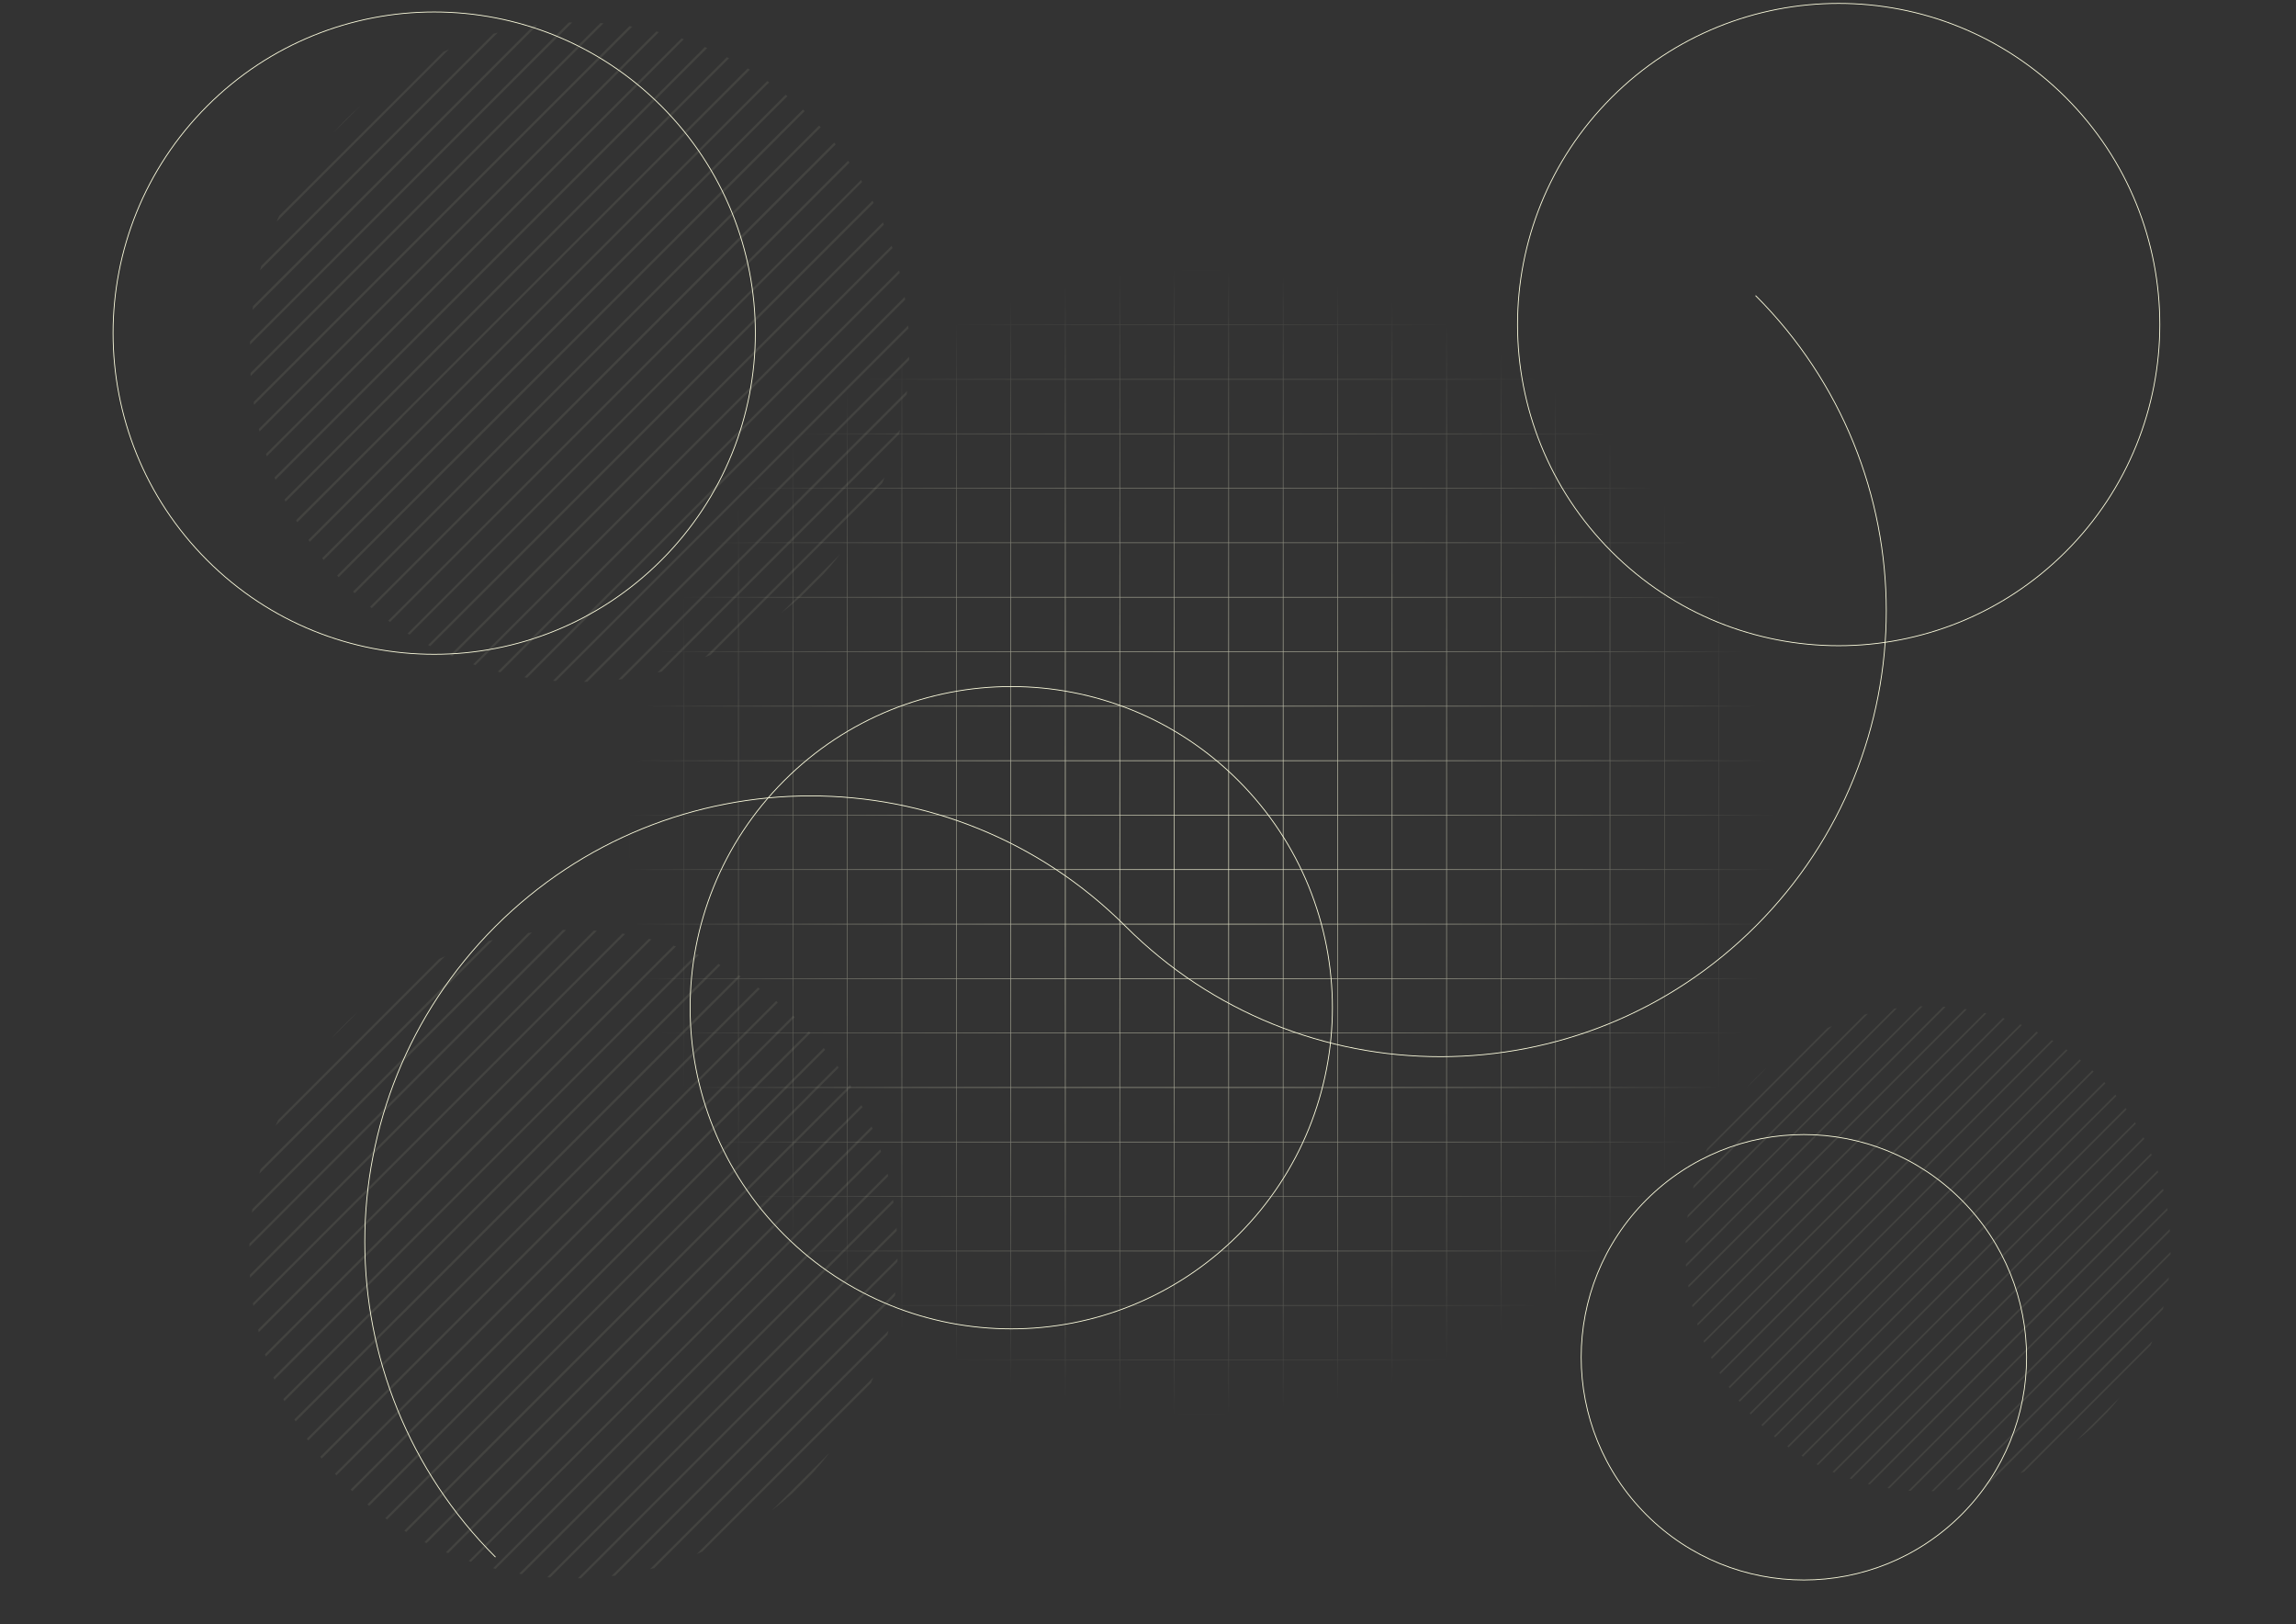 <svg width="721" height="510" viewBox="0 0 721 510" fill="none" xmlns="http://www.w3.org/2000/svg">
<rect x="0" y="0" width="721" height="510" fill="#333333" stroke="none"/>
<g opacity="0.28">
<path opacity="0.28" d="M653.33 347.177L653.199 347.308L653.068 347.432L616.24 384.329L616.109 384.46L615.978 384.584L579.143 421.415L579.019 421.546L578.888 421.677L553.112 447.414L553.498 447.771L579.26 422.012L579.391 421.881L579.515 421.75L616.35 384.919L616.481 384.795L616.612 384.664L653.44 347.833L653.571 347.709L653.702 347.578L661.14 340.14L660.783 339.754L653.33 347.177Z" fill="#FFFFE0"/>
<path opacity="0.28" d="M656.908 351.045L656.777 351.169L619.949 387.971L619.818 388.102L619.687 388.233L582.852 425.123L582.728 425.254L582.597 425.385L557.047 450.932L557.462 451.26L582.961 425.764L583.092 425.633L583.216 425.502L620.051 388.678L620.182 388.547L620.313 388.416L657.148 351.548L657.279 351.424L657.41 351.293L664.594 344.11C664.477 343.972 664.375 343.834 664.259 343.702L657.039 350.922L656.908 351.045Z" fill="#FFFFE0"/>
<path opacity="0.28" d="M671.748 365.877L671.617 366.008L634.76 402.839L634.629 402.963L634.505 403.094L597.67 439.925L597.539 440.056L597.415 440.18L575.472 462.122L575.989 462.347L597.787 440.552L597.911 440.428L598.042 440.297L634.877 403.466L635.001 403.335L635.132 403.211L671.967 366.38L672.098 366.248L672.222 366.125L675.69 362.657L675.471 362.133L671.828 365.775L671.748 365.877Z" fill="#FFFFE0"/>
<path opacity="0.28" d="M664.324 358.461L664.2 358.592L627.365 395.416L627.234 395.547L627.11 395.678L590.275 432.51L590.144 432.633L590.013 432.764L565.709 457.066L566.175 457.35L590.385 433.136L590.516 433.005L590.647 432.881L627.475 396.05L627.598 395.919L627.73 395.788L664.564 358.964L664.688 358.833L664.82 358.702L670.706 352.816L670.429 352.357L664.448 358.33L664.324 358.461Z" fill="#FFFFE0"/>
<path opacity="0.28" d="M675.456 369.585L675.325 369.716L638.49 406.547L638.366 406.678L638.235 406.802L601.4 443.633L601.269 443.764L601.145 443.888L580.848 464.183L581.409 464.365L601.516 444.26L601.64 444.136L601.771 444.005L638.606 407.174L638.737 407.042L638.861 406.919L675.696 370.087L675.827 369.956L675.951 369.832L677.736 368.048C677.671 367.866 677.612 367.676 677.547 367.494L675.58 369.461L675.456 369.585Z" fill="#FFFFE0"/>
<path opacity="0.28" d="M668.039 362.169L667.908 362.3L631.073 399.131L630.942 399.255L630.818 399.386L593.962 436.217L593.83 436.341L593.707 436.472L570.43 459.74L570.918 459.994L594.071 436.844L594.202 436.713L594.333 436.589L631.168 399.758L631.292 399.627L631.423 399.503L668.273 362.672L668.396 362.541L668.528 362.409L673.358 357.587L673.103 357.099L668.156 362.038L668.039 362.169Z" fill="#FFFFE0"/>
<path opacity="0.28" d="M660.616 354.753L660.493 354.884L623.658 391.708L623.527 391.839L623.395 391.97L586.568 428.802L586.437 428.925L586.305 429.057L561.251 454.116L561.681 454.422L586.677 429.428L586.808 429.297L586.939 429.173L623.767 392.342L623.898 392.211L624.029 392.08L660.864 355.256L660.988 355.125L661.119 354.994L667.785 348.328L667.479 347.891L660.748 354.622L660.616 354.753Z" fill="#FFFFE0"/>
<path opacity="0.28" d="M679.034 373.402L642.199 410.233L642.075 410.364L641.944 410.488L605.109 447.341L604.985 447.472L604.854 447.603L586.567 465.917L587.165 466.063L605.225 448.004L605.356 447.88L605.48 447.749L642.315 410.918L642.446 410.794L642.57 410.663L679.398 373.839C679.398 373.722 679.347 373.613 679.318 373.497C679.289 373.38 679.318 373.344 679.259 373.271L679.172 373.351L679.034 373.402Z" fill="#FFFFE0"/>
<path opacity="0.28" d="M656.908 425.218L656.777 425.349L619.949 462.18L619.818 462.304L619.687 462.435L614.412 467.716L615.25 467.614L620.058 462.806L620.189 462.675L620.321 462.544L657.148 425.72L657.279 425.589L657.411 425.458L680.986 401.885C680.986 401.608 681.052 401.324 681.081 401.047L657.039 425.087L656.908 425.218Z" fill="#FFFFE0"/>
<path opacity="0.28" d="M649.491 417.838L649.36 417.969L612.525 454.793L612.401 454.924L612.27 455.056L599.295 468.029L599.987 468.08L612.642 455.427L612.773 455.296L612.897 455.165L649.732 418.334L649.863 418.21L649.994 418.079L681.387 386.624C681.387 386.39 681.387 386.165 681.336 385.932L649.622 417.671L649.491 417.838Z" fill="#FFFFE0"/>
<path opacity="0.28" d="M653.2 421.481L653.069 421.612L616.241 458.436L616.11 458.567L615.979 458.698L606.508 468.168H607.236L616.358 459.048L616.489 458.916L616.62 458.785L653.448 421.961L653.579 421.83L653.71 421.699L681.598 393.814C681.598 393.566 681.598 393.318 681.598 393.085L653.331 421.35L653.2 421.481Z" fill="#FFFFE0"/>
<path opacity="0.28" d="M645.783 414.094L645.688 414.196L608.853 451.027L608.729 451.158L608.533 451.348L592.665 467.206L593.306 467.316L608.904 451.719L609.035 451.588L609.159 451.457L645.994 414.626L646.125 414.502L646.249 414.371L680.658 379.958L680.549 379.317L645.907 413.963L645.783 414.094Z" fill="#FFFFE0"/>
<path opacity="0.28" d="M664.324 432.633L664.2 432.764L634.432 462.522C634.869 462.347 635.291 462.165 635.721 461.983L664.571 433.136L664.695 433.005L664.826 432.881L675.346 422.355C675.536 421.932 675.718 421.502 675.893 421.073L664.455 432.51L664.324 432.633Z" fill="#FFFFE0"/>
<path opacity="0.28" d="M660.615 428.925L660.492 429.057L623.657 465.917L623.525 466.041L623.445 466.128H623.576L623.78 466.077L624.429 465.924L660.856 429.501L660.98 429.37L661.111 429.246L679.2 411.064C679.288 410.736 679.361 410.408 679.441 410.08L660.725 428.802L660.615 428.925Z" fill="#FFFFE0"/>
<path opacity="0.28" d="M568.259 336.578L568.39 336.454L586.552 318.286L585.54 318.556L568.018 336.083L567.887 336.207L567.763 336.338L531.912 372.185C531.817 372.52 531.73 372.856 531.643 373.198L568.135 336.709L568.259 336.578Z" fill="#FFFFE0"/>
<path opacity="0.28" d="M548.581 341.422L554.781 335.223C552.598 337.169 550.528 339.239 548.581 341.422Z" fill="#FFFFE0"/>
<path opacity="0.28" d="M564.551 332.87L564.682 332.739L575.297 322.133L573.964 322.715L564.31 332.375L564.179 332.499L564.092 332.608L536.109 360.588C535.905 361.025 535.715 361.47 535.519 361.914L564.463 332.979L564.551 332.87Z" fill="#FFFFE0"/>
<path opacity="0.28" d="M656.784 448.339L661.708 443.415C663.085 441.907 664.397 440.341 665.65 438.731L652.092 452.28C653.702 451.034 655.276 449.716 656.784 448.339Z" fill="#FFFFE0"/>
<path opacity="0.28" d="M546.01 388.503L546.134 388.372L582.969 351.548L583.1 351.424L583.224 351.293L617.618 316.902L616.977 316.8L582.852 350.922L582.728 351.053L582.597 351.176L545.762 387.971L545.638 388.102L545.507 388.233L530.149 403.589C530.149 403.801 530.215 404.012 530.251 404.223L545.879 388.634L546.01 388.503Z" fill="#FFFFE0"/>
<path opacity="0.28" d="M538.593 381.087L538.724 380.956L575.559 344.125L575.69 343.994L575.814 343.87L603.739 315.948H603.01L575.435 343.535L575.311 343.666L575.18 343.79L538.345 380.621L538.214 380.752L538.09 380.876L529.348 389.618C529.348 389.873 529.348 390.127 529.348 390.382L538.505 381.226L538.593 381.087Z" fill="#FFFFE0"/>
<path opacity="0.28" d="M542.301 384.795L542.425 384.664L579.26 347.833L579.391 347.709L579.515 347.578L610.973 316.13L610.244 316.079L579.143 347.177L579.019 347.308L578.888 347.432L542.053 384.329L541.929 384.46L541.798 384.584L529.413 396.968L529.457 397.696L542.148 385.006L542.301 384.795Z" fill="#FFFFE0"/>
<path opacity="0.28" d="M534.877 377.379L535.008 377.248L571.843 340.417L571.967 340.286L572.098 340.162L595.718 316.538L594.858 316.662L571.727 339.791L571.596 339.914L571.472 340.046L534.637 376.877L534.506 377.008L534.382 377.132L530.011 381.502C529.967 381.794 529.923 382.078 529.887 382.369L534.746 377.51L534.877 377.379Z" fill="#FFFFE0"/>
<path opacity="0.28" d="M575.682 418.173L575.806 418.042L612.641 381.211L612.772 381.087L612.896 380.956L649.731 344.125L649.862 343.994L649.993 343.87L657.432 336.432L657.046 336.075L649.622 343.535L649.491 343.666L649.359 343.79L612.525 380.621L612.401 380.752L612.27 380.876L575.435 417.707L575.311 417.838L575.18 417.969L549.426 443.713L549.783 444.099L575.551 418.334L575.682 418.173Z" fill="#FFFFE0"/>
<path opacity="0.28" d="M568.258 410.758L568.389 410.626L605.224 373.795L605.355 373.664L605.479 373.54L642.314 336.709L642.445 336.578L642.569 336.454L649.25 329.774L648.806 329.476L642.198 336.083L642.074 336.207L641.943 336.338L605.108 373.169L604.984 373.293L604.889 373.402L568.054 410.233L567.923 410.364L567.799 410.488L542.861 435.423L543.167 435.86L568.171 410.86L568.258 410.758Z" fill="#FFFFE0"/>
<path opacity="0.28" d="M560.842 403.335L560.973 403.211L597.808 366.38L597.932 366.248L598.063 366.125L634.898 329.293L635.022 329.162L635.153 329.031L639.99 324.194L639.495 323.946L634.76 328.66L634.628 328.791L634.505 328.922L597.691 365.753L597.56 365.877L597.436 366.008L560.601 402.839L560.47 402.963L560.339 403.094L537.303 426.135L537.55 426.631L560.711 403.466L560.842 403.335Z" fill="#FFFFE0"/>
<path opacity="0.28" d="M553.426 395.919L553.557 395.788L590.385 358.964L590.516 358.833L590.647 358.702L627.475 321.87L627.599 321.746L627.73 321.615L629.529 319.816L628.968 319.634L627.358 321.244L627.227 321.375L627.103 321.499L590.268 358.33L590.137 358.461L590.006 358.592L553.164 395.416L553.033 395.547L552.902 395.678L532.969 415.609C533.027 415.799 533.085 415.988 533.151 416.17L553.273 396.05L553.426 395.919Z" fill="#FFFFE0"/>
<path opacity="0.28" d="M571.967 414.465L572.098 414.334L608.933 377.503L609.064 377.379L609.188 377.248L646.023 340.417L646.154 340.286L646.278 340.162L653.469 332.972L653.053 332.644L645.906 339.791L645.783 339.914L645.651 340.046L608.816 376.877L608.693 377.008L608.561 377.132L571.727 413.963L571.595 414.094L571.472 414.218L545.973 439.714L546.308 440.122L571.807 414.626L571.967 414.465Z" fill="#FFFFE0"/>
<path opacity="0.28" d="M564.55 407.042L564.682 406.919L601.517 370.087L601.64 369.956L601.771 369.832L638.607 333.001L638.738 332.87L638.861 332.739L644.763 326.846L644.296 326.569L638.468 332.397L638.344 332.521L638.213 332.652L601.378 369.483L601.247 369.607L601.123 369.738L564.31 406.547L564.179 406.678L564.055 406.802L539.926 430.951L540.203 431.417L564.427 407.195L564.55 407.042Z" fill="#FFFFE0"/>
<path opacity="0.28" d="M557.133 399.627L557.264 399.503L594.092 362.672L594.223 362.541L594.354 362.409L631.189 325.586L631.313 325.454L631.444 325.323L634.927 321.841L634.402 321.63L631.073 324.952L630.942 325.083L630.818 325.214L593.961 362.038L593.83 362.169L593.706 362.3L556.871 399.131L556.74 399.255L556.609 399.386L534.949 421.036L535.168 421.561L556.973 399.758L557.133 399.627Z" fill="#FFFFE0"/>
<path opacity="0.28" d="M549.718 392.211L549.841 392.08L586.676 355.256L586.808 355.125L586.939 354.994L623.766 318.162L623.198 318.024L586.582 354.637L586.451 354.768L586.319 354.899L549.484 391.723L549.361 391.854L549.229 391.985L531.358 409.825C531.409 410.022 531.46 410.219 531.504 410.415L549.586 392.342L549.718 392.211Z" fill="#FFFFE0"/>
</g>
<g opacity="0.28">
<path opacity="0.28" d="M247.096 49.544L246.921 49.719L246.747 49.893L196.674 99.961L196.499 100.136L196.324 100.31L146.252 150.378L146.077 150.56L145.902 150.735L110.859 185.774L111.384 186.255L146.405 151.237L146.58 151.063L146.755 150.888L196.827 100.82L197.002 100.646L197.177 100.471L247.257 50.403L247.431 50.221L247.606 50.046L257.711 39.943L257.23 39.418L247.096 49.544Z" fill="#FFFFE0"/>
<path opacity="0.28" d="M251.964 54.76L251.789 54.934L201.716 105.002L201.541 105.177L201.367 105.351L151.294 155.412L151.119 155.586L150.944 155.761L116.215 190.487L116.769 190.939L151.447 156.264L151.622 156.089L151.797 155.914L201.869 105.876L202.044 105.701L202.219 105.526L252.313 55.444L252.488 55.27L252.663 55.087L262.425 45.326C262.272 45.144 262.127 44.954 261.974 44.765L252.138 54.585L251.964 54.76Z" fill="#FFFFE0"/>
<path opacity="0.28" d="M272.136 74.931L271.961 75.106L221.889 125.173L221.714 125.348L221.539 125.523L171.445 175.59L171.27 175.765L171.088 175.94L141.283 205.77L142.012 206.069L171.641 176.442L171.816 176.267L171.991 176.093L222.064 126.025L222.238 125.85L222.413 125.676L272.486 75.608L272.661 75.433L272.836 75.259L277.549 70.545C277.447 70.312 277.353 70.072 277.251 69.817L272.333 74.734L272.136 74.931Z" fill="#FFFFE0"/>
<path opacity="0.28" d="M262.053 64.849L261.878 65.024L211.798 115.091L211.624 115.266L211.449 115.441L161.376 165.508L161.201 165.683L161.027 165.858L127.987 198.894L128.614 199.272L161.529 166.338L161.711 166.164L161.886 165.989L211.959 115.921L212.134 115.747L212.308 115.572L262.381 65.504L262.556 65.33L262.731 65.155L270.745 57.142L270.358 56.515L262.228 64.667L262.053 64.849Z" fill="#FFFFE0"/>
<path opacity="0.28" d="M277.177 79.972L277.003 80.147L226.93 130.214L226.755 130.389L226.58 130.564L176.544 180.631L176.369 180.806L176.195 180.981L148.568 208.589L149.297 208.837L176.632 181.512L176.807 181.338L176.981 181.155L227.054 131.088L227.229 130.913L227.404 130.738L277.476 80.671L277.651 80.496L277.826 80.321L280.252 77.903C280.164 77.648 280.084 77.393 279.997 77.174L277.323 79.848L277.177 79.972Z" fill="#FFFFE0"/>
<path opacity="0.28" d="M267.095 69.89L266.92 70.065L216.848 120.132L216.673 120.307L216.498 120.482L166.418 170.549L166.244 170.724L166.069 170.899L134.436 202.529L135.099 202.878L166.579 171.438L166.754 171.263L166.928 171.088L217.001 121.021L217.176 120.846L217.351 120.671L267.423 70.604L267.598 70.429L267.773 70.254L274.33 63.698L273.987 63.035L267.263 69.759L267.095 69.89Z" fill="#FFFFE0"/>
<path opacity="0.28" d="M257.012 59.8L256.837 59.975L206.757 110.05L206.582 110.225L206.408 110.4L156.335 160.467L156.16 160.642L155.985 160.817L121.904 194.88L122.494 195.295L156.473 161.319L156.648 161.145L156.83 160.97L206.903 110.902L207.078 110.727L207.253 110.553L257.34 60.485L257.515 60.31L257.689 60.136L266.753 51.066L266.337 50.476L257.187 59.626L257.012 59.8Z" fill="#FFFFE0"/>
<path opacity="0.28" d="M282.044 85.188L231.971 135.255L231.797 135.43L231.622 135.605L181.549 185.672L181.374 185.847L181.2 186.022L156.342 210.877L157.15 211.073L181.702 186.532L181.877 186.357L182.052 186.182L232.124 136.114L232.299 135.932L232.474 135.758L282.539 85.705L282.43 85.246C282.43 85.136 282.379 85.035 282.35 84.933L282.233 85.049L282.044 85.188Z" fill="#FFFFE0"/>
<path opacity="0.28" d="M251.963 155.601L251.788 155.776L201.715 205.843L201.54 206.018L201.366 206.193L194.189 213.368L195.333 213.237L201.89 206.681L202.065 206.506L202.24 206.331L252.312 156.278L252.487 156.104L252.662 155.929L284.718 123.876L284.849 122.733L252.137 155.412L251.963 155.601Z" fill="#FFFFE0"/>
<path opacity="0.28" d="M241.88 145.512L241.706 145.687L191.633 195.761L191.458 195.936L191.283 196.111L173.631 213.747L174.571 213.82L191.779 196.613L191.954 196.439L192.128 196.264L242.201 146.196L242.376 146.022L242.551 145.847L285.272 103.13C285.272 102.816 285.229 102.503 285.199 102.19L242.048 145.337L241.88 145.512Z" fill="#FFFFE0"/>
<path opacity="0.28" d="M246.922 150.56L246.747 150.735L196.675 200.802L196.5 200.977L196.325 201.152L183.408 214.067H184.428L196.813 201.684L196.988 201.509L197.163 201.334L247.243 151.267L247.418 151.092L247.593 150.917L285.477 113.037C285.477 112.694 285.477 112.352 285.477 112.017L247.046 150.436L246.922 150.56Z" fill="#FFFFE0"/>
<path opacity="0.28" d="M236.839 140.471L236.664 140.646L186.592 190.713L186.417 190.888L186.242 191.063L164.67 212.632L165.537 212.778L186.745 191.572L186.92 191.398L187.094 191.223L237.167 141.155L237.342 140.981L237.517 140.799L284.238 94.089C284.194 93.798 284.143 93.514 284.092 93.222L237.014 140.296L236.839 140.471Z" fill="#FFFFE0"/>
<path opacity="0.28" d="M262.054 165.683L261.879 165.858L221.416 206.317L223.165 205.588L262.382 166.338L262.557 166.164L262.731 165.989L277.033 151.689C277.285 151.106 277.528 150.524 277.761 149.941L262.214 165.486L262.054 165.683Z" fill="#FFFFE0"/>
<path opacity="0.28" d="M257.011 160.642L256.837 160.817L206.757 210.884L206.582 211.059L206.473 211.168L206.655 211.124L206.932 211.059C207.223 210.986 207.522 210.921 207.813 210.84L257.354 161.305L257.529 161.13L257.704 160.955L282.314 136.34C282.43 135.903 282.532 135.452 282.641 135.007L257.201 160.452L257.011 160.642Z" fill="#FFFFE0"/>
<path opacity="0.28" d="M131.455 35.098L131.63 34.923L156.327 10.236L154.95 10.6L131.127 34.421L130.952 34.596L130.777 34.77L82.038 83.498C81.914 83.956 81.79 84.415 81.674 84.874L131.28 35.273L131.455 35.098Z" fill="#FFFFE0"/>
<path opacity="0.28" d="M104.695 41.684L113.161 33.255C110.181 35.901 107.354 38.715 104.695 41.684Z" fill="#FFFFE0"/>
<path opacity="0.28" d="M126.414 30.057L126.589 29.883L141.014 15.459L139.207 16.275L126.094 29.387L125.912 29.562L125.737 29.737L87.663 67.763C87.394 68.36 87.131 68.965 86.869 69.569L126.21 30.232L126.414 30.057Z" fill="#FFFFE0"/>
<path opacity="0.28" d="M251.787 187.034L258.49 180.332C260.365 178.283 262.152 176.161 263.852 173.965L245.42 192.396C247.615 190.691 249.738 188.904 251.787 187.034Z" fill="#FFFFE0"/>
<path opacity="0.28" d="M101.2 105.687L101.374 105.512L151.447 55.444L151.622 55.27L151.797 55.087L198.554 8.342L197.673 8.203L151.294 54.585L151.119 54.76L150.944 54.934L100.872 105.002L100.697 105.177L100.522 105.351L79.649 126.229C79.693 126.521 79.744 126.812 79.788 127.096L101.025 105.876L101.2 105.687Z" fill="#FFFFE0"/>
<path opacity="0.28" d="M91.116 95.597L91.291 95.422L141.363 45.355L141.538 45.18L141.713 45.005L179.677 7.052H178.635L141.21 44.503L141.035 44.678L140.861 44.852L90.788 94.949L90.613 95.124L90.438 95.299L78.519 107.187C78.519 107.53 78.519 107.879 78.519 108.229L90.97 95.779L91.116 95.597Z" fill="#FFFFE0"/>
<path opacity="0.28" d="M96.157 100.646L96.332 100.471L146.404 50.403L146.579 50.221L146.754 50.046L189.512 7.293L188.565 7.235L146.251 49.544L146.076 49.719L145.902 49.893L95.829 99.961L95.654 100.136L95.479 100.31L78.672 117.116C78.672 117.429 78.672 117.75 78.73 118.063L95.982 100.82L96.157 100.646Z" fill="#FFFFE0"/>
<path opacity="0.28" d="M86.074 90.578L86.249 90.403L136.322 40.314L136.496 40.139L136.671 39.965L168.785 7.861C168.392 7.905 167.999 7.97 167.612 8.021L136.169 39.462L135.994 39.637L135.819 39.812L85.746 89.85L85.572 90.025L85.389 90.199L79.459 96.129C79.408 96.522 79.35 96.916 79.299 97.302L85.899 90.702L86.074 90.578Z" fill="#FFFFE0"/>
<path opacity="0.28" d="M141.574 146.022L141.749 145.847L191.822 95.779L191.997 95.597L192.171 95.422L242.244 45.355L242.419 45.18L242.594 45.005L252.677 34.894L252.152 34.406L242.055 44.503L241.88 44.678L241.705 44.852L191.632 94.949L191.458 95.124L191.283 95.299L141.21 145.337L141.035 145.512L140.86 145.687L105.876 180.697L106.364 181.214L141.392 146.196L141.574 146.022Z" fill="#FFFFE0"/>
<path opacity="0.28" d="M131.455 135.932L131.63 135.758L181.703 85.69L181.878 85.515L182.052 85.341L232.125 35.273L232.3 35.098L232.475 34.923L241.552 25.854C241.356 25.708 241.152 25.577 240.955 25.439L231.972 34.421L231.797 34.596L231.622 34.77L181.55 84.838L181.375 85.013L181.2 85.188L131.128 135.255L130.953 135.43L130.778 135.605L96.879 169.5L97.294 170.097L131.281 136.114L131.455 135.932Z" fill="#FFFFE0"/>
<path opacity="0.28" d="M121.372 125.85L121.547 125.676L171.619 75.608L171.794 75.433L171.969 75.259L222.041 25.191L222.216 25.016L222.391 24.841L228.948 18.285L228.27 17.95L221.867 24.361L221.692 24.536L221.517 24.71L171.444 74.756L171.269 74.931L171.087 75.106L121.015 125.173L120.84 125.348L120.665 125.523L89.338 156.847C89.447 157.072 89.556 157.298 89.673 157.524L121.175 126.025L121.372 125.85Z" fill="#FFFFE0"/>
<path opacity="0.28" d="M111.283 115.768L111.458 115.594L161.53 65.526L161.712 65.351L161.887 65.177L211.96 15.109L212.134 14.934L212.309 14.76L214.75 12.312L214.021 12.064L211.836 14.25L211.661 14.425L211.486 14.599L161.377 64.667L161.202 64.849L161.027 65.024L110.977 115.091L110.802 115.266L110.627 115.441L83.525 142.54C83.606 142.787 83.693 143.042 83.773 143.268L111.13 115.914L111.283 115.768Z" fill="#FFFFE0"/>
<path opacity="0.28" d="M136.475 140.981L136.649 140.798L186.744 90.731L186.919 90.556L187.094 90.382L237.166 40.314L237.341 40.139L237.516 39.964L247.285 30.196L246.732 29.744L237.013 39.462L236.838 39.637L236.663 39.812L186.591 89.85L186.416 90.025L186.241 90.199L136.169 140.267L135.994 140.442L135.819 140.616L101.191 175.24L101.636 175.801L136.322 141.126L136.475 140.981Z" fill="#FFFFE0"/>
<path opacity="0.28" d="M126.414 130.891L126.589 130.717L176.662 80.649L176.836 80.474L177.011 80.299L227.084 30.232L227.259 30.057L227.433 29.883L235.447 21.869L234.806 21.491L226.931 29.387L226.756 29.562L226.581 29.737L176.545 79.797L176.37 79.972L176.195 80.147L126.123 130.214L125.941 130.389L125.766 130.564L92.981 163.344C93.105 163.556 93.229 163.774 93.36 163.978L126.29 131.052L126.414 130.891Z" fill="#FFFFE0"/>
<path opacity="0.28" d="M116.331 120.809L116.506 120.635L166.579 70.567L166.753 70.392L166.928 70.218L217.001 20.15L217.176 19.975L217.35 19.801L222.086 15.066L221.357 14.774L216.84 19.291L216.666 19.465L216.491 19.648L166.418 69.715L166.243 69.89L166.069 70.065L115.996 120.132L115.821 120.307L115.646 120.482L86.206 149.912C86.301 150.152 86.395 150.392 86.498 150.64L116.142 120.999L116.331 120.809Z" fill="#FFFFE0"/>
<path opacity="0.28" d="M106.241 110.727L106.415 110.553L156.488 60.485L156.663 60.31L156.845 60.136L206.917 10.068H206.874L206.101 9.879L156.335 59.626L156.16 59.8L155.985 59.975L105.913 110.05L105.738 110.225L105.563 110.4L81.288 134.665C81.354 134.942 81.419 135.211 81.492 135.481L106.066 110.902L106.241 110.727Z" fill="#FFFFE0"/>
</g>
<path d="M197.585 84.801V444.168H556.988V84.801H197.585ZM214.691 443.985H197.767V427.063H214.691V443.985ZM214.691 426.881H197.767V409.959H214.691V426.881ZM214.691 409.777H197.767V392.891H214.691V409.777ZM214.691 392.672H197.767V375.75H214.691V392.672ZM214.691 375.568H197.767V358.653H214.691V375.568ZM214.691 358.464H197.767V341.541H214.691V358.464ZM214.691 341.359H197.767V324.415H214.691V341.359ZM214.691 324.255H197.767V307.333H214.691V324.255ZM214.691 307.151H197.767V290.236H214.691V307.151ZM214.691 290.054H197.767V273.131H214.691V290.054ZM214.691 272.949H197.767V256.027H214.691V272.949ZM214.691 255.845H197.767V238.923H214.691V255.845ZM214.691 238.741H197.767V221.818H214.691V238.741ZM214.691 221.636H197.767V204.714H214.691V221.636ZM214.691 204.532H197.767V187.61H214.691V204.532ZM214.691 187.428H197.767V170.505H214.691V187.428ZM214.691 170.323H197.767V153.401H214.691V170.323ZM214.691 153.219H197.767V136.297H214.691V153.219ZM214.691 136.114H197.767V119.192H214.691V136.114ZM214.691 119.01H197.767V102.088H214.691V119.01ZM214.691 101.906H197.767V84.984H214.691V101.906ZM231.797 443.985H214.873V427.063H231.797V443.985ZM231.797 426.881H214.873V409.959H231.797V426.881ZM231.797 409.777H214.873V392.891H231.797V409.777ZM231.797 392.672H214.873V375.75H231.797V392.672ZM231.797 375.568H214.873V358.653H231.797V375.568ZM231.797 358.464H214.873V341.541H231.797V358.464ZM231.797 341.359H214.873V324.415H231.797V341.359ZM231.797 324.255H214.873V307.333H231.797V324.255ZM231.797 307.151H214.873V290.236H231.797V307.151ZM231.797 290.054H214.873V273.131H231.797V290.054ZM231.797 272.949H214.873V256.027H231.797V272.949ZM231.797 255.845H214.873V238.923H231.797V255.845ZM231.797 238.741H214.873V221.818H231.797V238.741ZM231.797 221.636H214.873V204.714H231.797V221.636ZM231.797 204.532H214.873V187.61H231.797V204.532ZM231.797 187.428H214.873V170.505H231.797V187.428ZM231.797 170.323H214.873V153.401H231.797V170.323ZM231.797 153.219H214.873V136.297H231.797V153.219ZM231.797 136.114H214.873V119.192H231.797V136.114ZM231.797 119.01H214.873V102.088H231.797V119.01ZM231.797 101.906H214.873V84.984H231.797V101.906ZM248.903 443.985H231.979V427.063H248.903V443.985ZM248.903 426.881H231.979V409.959H248.903V426.881ZM248.903 409.777H231.979V392.891H248.903V409.777ZM248.903 392.672H231.979V375.75H248.903V392.672ZM248.903 375.568H231.979V358.653H248.903V375.568ZM248.903 358.464H231.979V341.541H248.903V358.464ZM248.903 341.359H231.979V324.415H248.903V341.359ZM248.903 324.255H231.979V307.333H248.903V324.255ZM248.903 307.151H231.979V290.236H248.903V307.151ZM248.903 290.054H231.979V273.131H248.903V290.054ZM248.903 272.949H231.979V256.027H248.903V272.949ZM248.903 255.845H231.979V238.923H248.903V255.845ZM248.903 238.741H231.979V221.818H248.903V238.741ZM248.903 221.636H231.979V204.714H248.903V221.636ZM248.903 204.532H231.979V187.61H248.903V204.532ZM248.903 187.428H231.979V170.505H248.903V187.428ZM248.903 170.323H231.979V153.401H248.903V170.323ZM248.903 153.219H231.979V136.297H248.903V153.219ZM248.903 136.114H231.979V119.192H248.903V136.114ZM248.903 119.01H231.979V102.088H248.903V119.01ZM248.903 101.906H231.979V84.984H248.903V101.906ZM266.009 443.985H249.085V427.063H266.009V443.985ZM266.009 426.881H249.085V409.959H266.009V426.881ZM266.009 409.777H249.085V392.891H266.009V409.777ZM266.009 392.672H249.085V375.75H266.009V392.672ZM266.009 375.568H249.085V358.653H266.009V375.568ZM266.009 358.464H249.085V341.541H266.009V358.464ZM266.009 341.359H249.085V324.415H266.009V341.359ZM266.009 324.255H249.085V307.333H266.009V324.255ZM266.009 307.151H249.085V290.236H266.009V307.151ZM266.009 290.054H249.085V273.131H266.009V290.054ZM266.009 272.949H249.085V256.027H266.009V272.949ZM266.009 255.845H249.085V238.923H266.009V255.845ZM266.009 238.741H249.085V221.818H266.009V238.741ZM266.009 221.636H249.085V204.714H266.009V221.636ZM266.009 204.532H249.085V187.61H266.009V204.532ZM266.009 187.428H249.085V170.505H266.009V187.428ZM266.009 170.323H249.085V153.401H266.009V170.323ZM266.009 153.219H249.085V136.297H266.009V153.219ZM266.009 136.114H249.085V119.192H266.009V136.114ZM266.009 119.01H249.085V102.088H266.009V119.01ZM266.009 101.906H249.085V84.984H266.009V101.906ZM283.115 443.985H266.192V427.063H283.115V443.985ZM283.115 426.881H266.192V409.959H283.115V426.881ZM283.115 409.777H266.192V392.891H283.115V409.777ZM283.115 392.672H266.192V375.75H283.115V392.672ZM283.115 375.568H266.192V358.653H283.115V375.568ZM283.115 358.464H266.192V341.541H283.115V358.464ZM283.115 341.359H266.192V324.415H283.115V341.359ZM283.115 324.255H266.192V307.333H283.115V324.255ZM283.115 307.151H266.192V290.236H283.115V307.151ZM283.115 290.054H266.192V273.131H283.115V290.054ZM283.115 272.949H266.192V256.027H283.115V272.949ZM283.115 255.845H266.192V238.923H283.115V255.845ZM283.115 238.741H266.192V221.818H283.115V238.741ZM283.115 221.636H266.192V204.714H283.115V221.636ZM283.115 204.532H266.192V187.61H283.115V204.532ZM283.115 187.428H266.192V170.505H283.115V187.428ZM283.115 170.323H266.192V153.401H283.115V170.323ZM283.115 153.219H266.192V136.297H283.115V153.219ZM283.115 136.114H266.192V119.192H283.115V136.114ZM283.115 119.01H266.192V102.088H283.115V119.01ZM283.115 101.906H266.192V84.984H283.115V101.906ZM300.222 443.985H283.298V427.063H300.222V443.985ZM300.222 426.881H283.298V409.959H300.222V426.881ZM300.222 409.777H283.298V392.891H300.222V409.777ZM300.222 392.672H283.298V375.75H300.222V392.672ZM300.222 375.568H283.298V358.653H300.222V375.568ZM300.222 358.464H283.298V341.541H300.222V358.464ZM300.222 341.359H283.298V324.415H300.222V341.359ZM300.222 324.255H283.298V307.333H300.222V324.255ZM300.222 307.151H283.298V290.236H300.222V307.151ZM300.222 290.054H283.298V273.131H300.222V290.054ZM300.222 272.949H283.298V256.027H300.222V272.949ZM300.222 255.845H283.298V238.923H300.222V255.845ZM300.222 238.741H283.298V221.818H300.222V238.741ZM300.222 221.636H283.298V204.714H300.222V221.636ZM300.222 204.532H283.298V187.61H300.222V204.532ZM300.222 187.428H283.298V170.505H300.222V187.428ZM300.222 170.323H283.298V153.401H300.222V170.323ZM300.222 153.219H283.298V136.297H300.222V153.219ZM300.222 136.114H283.298V119.192H300.222V136.114ZM300.222 119.01H283.298V102.088H300.222V119.01ZM300.222 101.906H283.298V84.984H300.222V101.906ZM317.328 443.985H300.396V427.063H317.32L317.328 443.985ZM317.328 426.881H300.396V409.959H317.32L317.328 426.881ZM317.328 409.777H300.396V392.891H317.32L317.328 409.777ZM317.328 392.672H300.396V375.75H317.32L317.328 392.672ZM317.328 375.568H300.396V358.653H317.32L317.328 375.568ZM317.328 358.464H300.396V341.541H317.32L317.328 358.464ZM317.328 341.359H300.396V324.415H317.32L317.328 341.359ZM317.328 324.255H300.396V307.333H317.32L317.328 324.255ZM317.328 307.151H300.396V290.236H317.32L317.328 307.151ZM317.328 290.054H300.396V273.131H317.32L317.328 290.054ZM317.328 272.949H300.396V256.027H317.32L317.328 272.949ZM317.328 255.845H300.396V238.923H317.32L317.328 255.845ZM317.328 238.741H300.396V221.818H317.32L317.328 238.741ZM317.328 221.636H300.396V204.714H317.32L317.328 221.636ZM317.328 204.532H300.396V187.61H317.32L317.328 204.532ZM317.328 187.428H300.396V170.505H317.32L317.328 187.428ZM317.328 170.323H300.396V153.401H317.32L317.328 170.323ZM317.328 153.219H300.396V136.297H317.32L317.328 153.219ZM317.328 136.114H300.396V119.192H317.32L317.328 136.114ZM317.328 119.01H300.396V102.088H317.32L317.328 119.01ZM317.328 101.906H300.396V84.984H317.32L317.328 101.906ZM334.434 443.985H317.51V427.063H334.434V443.985ZM334.434 426.881H317.51V409.959H334.434V426.881ZM334.434 409.777H317.51V392.891H334.434V409.777ZM334.434 392.672H317.51V375.75H334.434V392.672ZM334.434 375.568H317.51V358.653H334.434V375.568ZM334.434 358.464H317.51V341.541H334.434V358.464ZM334.434 341.359H317.51V324.415H334.434V341.359ZM334.434 324.255H317.51V307.333H334.434V324.255ZM334.434 307.151H317.51V290.236H334.434V307.151ZM334.434 290.054H317.51V273.131H334.434V290.054ZM334.434 272.949H317.51V256.027H334.434V272.949ZM334.434 255.845H317.51V238.923H334.434V255.845ZM334.434 238.741H317.51V221.818H334.434V238.741ZM334.434 221.636H317.51V204.714H334.434V221.636ZM334.434 204.532H317.51V187.61H334.434V204.532ZM334.434 187.428H317.51V170.505H334.434V187.428ZM334.434 170.323H317.51V153.401H334.434V170.323ZM334.434 153.219H317.51V136.297H334.434V153.219ZM334.434 136.114H317.51V119.192H334.434V136.114ZM334.434 119.01H317.51V102.088H334.434V119.01ZM334.434 101.906H317.51V84.984H334.434V101.906ZM351.533 443.985H334.638V427.063H351.554L351.533 443.985ZM351.533 426.881H334.638V409.959H351.554L351.533 426.881ZM351.533 409.777H334.638V392.891H351.554L351.533 409.777ZM351.533 392.672H334.638V375.75H351.554L351.533 392.672ZM351.533 375.568H334.638V358.653H351.554L351.533 375.568ZM351.533 358.464H334.638V341.541H351.554L351.533 358.464ZM351.533 341.359H334.638V324.415H351.554L351.533 341.359ZM351.533 324.255H334.638V307.333H351.554L351.533 324.255ZM351.533 307.151H334.638V290.236H351.554L351.533 307.151ZM351.533 290.054H334.638V273.131H351.554L351.533 290.054ZM351.533 272.949H334.638V256.027H351.554L351.533 272.949ZM351.533 255.845H334.638V238.923H351.554L351.533 255.845ZM351.533 238.741H334.638V221.818H351.554L351.533 238.741ZM351.533 221.636H334.638V204.714H351.554L351.533 221.636ZM351.533 204.532H334.638V187.61H351.554L351.533 204.532ZM351.533 187.428H334.638V170.505H351.554L351.533 187.428ZM351.533 170.323H334.638V153.401H351.554L351.533 170.323ZM351.533 153.219H334.638V136.297H351.554L351.533 153.219ZM351.533 136.114H334.638V119.192H351.554L351.533 136.114ZM351.533 119.01H334.638V102.088H351.554L351.533 119.01ZM351.533 101.906H334.638V84.984H351.554L351.533 101.906ZM368.639 443.985H351.715V427.063H368.639V443.985ZM368.639 426.881H351.715V409.959H368.639V426.881ZM368.639 409.777H351.715V392.891H368.639V409.777ZM368.639 392.672H351.715V375.75H368.639V392.672ZM368.639 375.568H351.715V358.653H368.639V375.568ZM368.639 358.464H351.715V341.541H368.639V358.464ZM368.639 341.359H351.715V324.415H368.639V341.359ZM368.639 324.255H351.715V307.333H368.639V324.255ZM368.639 307.151H351.715V290.236H368.639V307.151ZM368.639 290.054H351.715V273.131H368.639V290.054ZM368.639 272.949H351.715V256.027H368.639V272.949ZM368.639 255.845H351.715V238.923H368.639V255.845ZM368.639 238.741H351.715V221.818H368.639V238.741ZM368.639 221.636H351.715V204.714H368.639V221.636ZM368.639 204.532H351.715V187.61H368.639V204.532ZM368.639 187.428H351.715V170.505H368.639V187.428ZM368.639 170.323H351.715V153.401H368.639V170.323ZM368.639 153.219H351.715V136.297H368.639V153.219ZM368.639 136.114H351.715V119.192H368.639V136.114ZM368.639 119.01H351.715V102.088H368.639V119.01ZM368.639 101.906H351.715V84.984H368.639V101.906ZM385.745 443.985H368.821V427.063H385.745V443.985ZM385.745 426.881H368.821V409.959H385.745V426.881ZM385.745 409.777H368.821V392.891H385.745V409.777ZM385.745 392.672H368.821V375.75H385.745V392.672ZM385.745 375.568H368.821V358.653H385.745V375.568ZM385.745 358.464H368.821V341.541H385.745V358.464ZM385.745 341.359H368.821V324.415H385.745V341.359ZM385.745 324.255H368.821V307.333H385.745V324.255ZM385.745 307.151H368.821V290.236H385.745V307.151ZM385.745 290.054H368.821V273.131H385.745V290.054ZM385.745 272.949H368.821V256.027H385.745V272.949ZM385.745 255.845H368.821V238.923H385.745V255.845ZM385.745 238.741H368.821V221.818H385.745V238.741ZM385.745 221.636H368.821V204.714H385.745V221.636ZM385.745 204.532H368.821V187.61H385.745V204.532ZM385.745 187.428H368.821V170.505H385.745V187.428ZM385.745 170.323H368.821V153.401H385.745V170.323ZM385.745 153.219H368.821V136.297H385.745V153.219ZM385.745 136.114H368.821V119.192H385.745V136.114ZM385.745 119.01H368.821V102.088H385.745V119.01ZM385.745 101.906H368.821V84.984H385.745V101.906ZM402.851 443.985H385.927V427.063H402.851V443.985ZM402.851 426.881H385.927V409.959H402.851V426.881ZM402.851 409.777H385.927V392.891H402.851V409.777ZM402.851 392.672H385.927V375.75H402.851V392.672ZM402.851 375.568H385.927V358.653H402.851V375.568ZM402.851 358.464H385.927V341.541H402.851V358.464ZM402.851 341.359H385.927V324.415H402.851V341.359ZM402.851 324.255H385.927V307.333H402.851V324.255ZM402.851 307.151H385.927V290.236H402.851V307.151ZM402.851 290.054H385.927V273.131H402.851V290.054ZM402.851 272.949H385.927V256.027H402.851V272.949ZM402.851 255.845H385.927V238.923H402.851V255.845ZM402.851 238.741H385.927V221.818H402.851V238.741ZM402.851 221.636H385.927V204.714H402.851V221.636ZM402.851 204.532H385.927V187.61H402.851V204.532ZM402.851 187.428H385.927V170.505H402.851V187.428ZM402.851 170.323H385.927V153.401H402.851V170.323ZM402.851 153.219H385.927V136.297H402.851V153.219ZM402.851 136.114H385.927V119.192H402.851V136.114ZM402.851 119.01H385.927V102.088H402.851V119.01ZM402.851 101.906H385.927V84.984H402.851V101.906ZM419.957 443.985H403.033V427.063H419.957V443.985ZM419.957 426.881H403.033V409.959H419.957V426.881ZM419.957 409.777H403.033V392.891H419.957V409.777ZM419.957 392.672H403.033V375.75H419.957V392.672ZM419.957 375.568H403.033V358.653H419.957V375.568ZM419.957 358.464H403.033V341.541H419.957V358.464ZM419.957 341.359H403.033V324.415H419.957V341.359ZM419.957 324.255H403.033V307.333H419.957V324.255ZM419.957 307.151H403.033V290.236H419.957V307.151ZM419.957 290.054H403.033V273.131H419.957V290.054ZM419.957 272.949H403.033V256.027H419.957V272.949ZM419.957 255.845H403.033V238.923H419.957V255.845ZM419.957 238.741H403.033V221.818H419.957V238.741ZM419.957 221.636H403.033V204.714H419.957V221.636ZM419.957 204.532H403.033V187.61H419.957V204.532ZM419.957 187.428H403.033V170.505H419.957V187.428ZM419.957 170.323H403.033V153.401H419.957V170.323ZM419.957 153.219H403.033V136.297H419.957V153.219ZM419.957 136.114H403.033V119.192H419.957V136.114ZM419.957 119.01H403.033V102.088H419.957V119.01ZM419.957 101.906H403.033V84.984H419.957V101.906ZM437.063 443.985H420.139V427.063H437.063V443.985ZM437.063 426.881H420.139V409.959H437.063V426.881ZM437.063 409.777H420.139V392.891H437.063V409.777ZM437.063 392.672H420.139V375.75H437.063V392.672ZM437.063 375.568H420.139V358.653H437.063V375.568ZM437.063 358.464H420.139V341.541H437.063V358.464ZM437.063 341.359H420.139V324.415H437.063V341.359ZM437.063 324.255H420.139V307.333H437.063V324.255ZM437.063 307.151H420.139V290.236H437.063V307.151ZM437.063 290.054H420.139V273.131H437.063V290.054ZM437.063 272.949H420.139V256.027H437.063V272.949ZM437.063 255.845H420.139V238.923H437.063V255.845ZM437.063 238.741H420.139V221.818H437.063V238.741ZM437.063 221.636H420.139V204.714H437.063V221.636ZM437.063 204.532H420.139V187.61H437.063V204.532ZM437.063 187.428H420.139V170.505H437.063V187.428ZM437.063 170.323H420.139V153.401H437.063V170.323ZM437.063 153.219H420.139V136.297H437.063V153.219ZM437.063 136.114H420.139V119.192H437.063V136.114ZM437.063 119.01H420.139V102.088H437.063V119.01ZM437.063 101.906H420.139V84.984H437.063V101.906ZM454.169 443.985H437.245V427.063H454.169V443.985ZM454.169 426.881H437.245V409.959H454.169V426.881ZM454.169 409.777H437.245V392.891H454.169V409.777ZM454.169 392.672H437.245V375.75H454.169V392.672ZM454.169 375.568H437.245V358.653H454.169V375.568ZM454.169 358.464H437.245V341.541H454.169V358.464ZM454.169 341.359H437.245V324.415H454.169V341.359ZM454.169 324.255H437.245V307.333H454.169V324.255ZM454.169 307.151H437.245V290.236H454.169V307.151ZM454.169 290.054H437.245V273.131H454.169V290.054ZM454.169 272.949H437.245V256.027H454.169V272.949ZM454.169 255.845H437.245V238.923H454.169V255.845ZM454.169 238.741H437.245V221.818H454.169V238.741ZM454.169 221.636H437.245V204.714H454.169V221.636ZM454.169 204.532H437.245V187.61H454.169V204.532ZM454.169 187.428H437.245V170.505H454.169V187.428ZM454.169 170.323H437.245V153.401H454.169V170.323ZM454.169 153.219H437.245V136.297H454.169V153.219ZM454.169 136.114H437.245V119.192H454.169V136.114ZM454.169 119.01H437.245V102.088H454.169V119.01ZM454.169 101.906H437.245V84.984H454.169V101.906ZM471.275 443.985H454.351V427.063H471.275V443.985ZM471.275 426.881H454.351V409.959H471.275V426.881ZM471.275 409.777H454.351V392.891H471.275V409.777ZM471.275 392.672H454.351V375.75H471.275V392.672ZM471.275 375.568H454.351V358.653H471.275V375.568ZM471.275 358.464H454.351V341.541H471.275V358.464ZM471.275 341.359H454.351V324.415H471.275V341.359ZM471.275 324.255H454.351V307.333H471.275V324.255ZM471.275 307.151H454.351V290.236H471.275V307.151ZM471.275 290.054H454.351V273.131H471.275V290.054ZM471.275 272.949H454.351V256.027H471.275V272.949ZM471.275 255.845H454.351V238.923H471.275V255.845ZM471.275 238.741H454.351V221.818H471.275V238.741ZM471.275 221.636H454.351V204.714H471.275V221.636ZM471.275 204.532H454.351V187.61H471.275V204.532ZM471.275 187.428H454.351V170.505H471.275V187.428ZM471.275 170.323H454.351V153.401H471.275V170.323ZM471.275 153.219H454.351V136.297H471.275V153.219ZM471.275 136.114H454.351V119.192H471.275V136.114ZM471.275 119.01H454.351V102.088H471.275V119.01ZM471.275 101.906H454.351V84.984H471.275V101.906ZM488.36 443.985H471.457V427.063H488.36V443.985ZM488.36 426.881H471.457V409.959H488.36V426.881ZM488.36 409.777H471.457V392.891H488.36V409.777ZM488.36 392.672H471.457V375.75H488.36V392.672ZM488.36 375.568H471.457V358.653H488.36V375.568ZM488.36 358.464H471.457V341.541H488.36V358.464ZM488.36 341.359H471.457V324.415H488.36V341.359ZM488.36 324.255H471.457V307.333H488.36V324.255ZM488.36 307.151H471.457V290.236H488.36V307.151ZM488.36 290.054H471.457V273.131H488.36V290.054ZM488.36 272.949H471.457V256.027H488.36V272.949ZM488.36 255.845H471.457V238.923H488.36V255.845ZM488.36 238.741H471.457V221.818H488.36V238.741ZM488.36 221.636H471.457V204.714H488.36V221.636ZM488.36 204.532H471.457V187.61H488.36V204.532ZM488.36 187.464H471.457V170.505H488.36V187.464ZM488.36 170.36H471.457V153.401H488.36V170.36ZM488.36 153.226H471.457V136.297H488.36V153.226ZM488.36 136.122H471.457V119.192H488.36V136.122ZM488.36 118.988H471.457V102.088H488.36V118.988ZM488.36 101.884H471.457V84.984H488.36V101.884ZM505.466 443.964H488.564V427.063H505.488L505.466 443.964ZM505.466 426.859H488.564V409.959H505.488L505.466 426.859ZM505.466 409.755H488.564V392.891H505.488L505.466 409.755ZM505.466 392.65H488.564V375.75H505.488L505.466 392.65ZM505.466 375.546H488.564V358.653H505.488L505.466 375.546ZM505.466 358.442H488.564V341.541H505.488L505.466 358.442ZM505.466 341.337H488.564V324.415H505.488L505.466 341.337ZM505.466 324.233H488.564V307.333H505.488L505.466 324.233ZM505.466 307.129H488.564V290.236H505.488L505.466 307.129ZM505.466 290.032H488.564V273.131H505.488L505.466 290.032ZM505.466 272.927H488.564V256.027H505.488L505.466 272.927ZM505.466 255.823H488.564V238.923H505.488L505.466 255.823ZM505.466 238.719H488.564V221.818H505.488L505.466 238.719ZM505.466 221.614H488.564V204.714H505.488L505.466 221.614ZM505.466 204.51H488.564V187.61H505.488L505.466 204.51ZM505.466 187.406H488.564V170.505H505.488L505.466 187.406ZM505.466 170.301H488.564V153.401H505.488L505.466 170.301ZM505.466 153.197H488.564V136.297H505.488L505.466 153.197ZM505.466 136.093H488.564V119.192H505.488L505.466 136.093ZM505.466 118.988H488.564V102.088H505.488L505.466 118.988ZM505.466 101.884H488.564V84.984H505.488L505.466 101.884ZM522.601 443.985H505.67V427.063H522.601V443.985ZM522.601 426.881H505.67V409.959H522.601V426.881ZM522.601 409.777H505.67V392.891H522.601V409.777ZM522.601 392.672H505.67V375.75H522.601V392.672ZM522.601 375.568H505.67V358.653H522.601V375.568ZM522.601 358.464H505.67V341.541H522.601V358.464ZM522.601 341.359H505.67V324.415H522.601V341.359ZM522.601 324.255H505.67V307.333H522.601V324.255ZM522.601 307.151H505.67V290.236H522.601V307.151ZM522.601 290.054H505.67V273.131H522.601V290.054ZM522.601 272.949H505.67V256.027H522.601V272.949ZM522.601 255.845H505.67V238.923H522.601V255.845ZM522.601 238.741H505.67V221.818H522.601V238.741ZM522.601 221.636H505.67V204.714H522.601V221.636ZM522.601 204.532H505.67V187.61H522.601V204.532ZM522.601 187.464H505.67V170.505H522.601V187.464ZM522.601 170.36H505.67V153.401H522.601V170.36ZM522.601 153.226H505.67V136.297H522.601V153.226ZM522.601 136.122H505.67V119.192H522.601V136.122ZM522.601 118.988H505.67V102.088H522.601V118.988ZM522.601 101.884H505.67V84.984H522.601V101.884ZM539.707 443.964H522.776V427.063H539.7L539.707 443.964ZM539.707 426.859H522.776V409.959H539.7L539.707 426.859ZM539.707 409.755H522.776V392.891H539.7L539.707 409.755ZM539.707 392.65H522.776V375.75H539.7L539.707 392.65ZM539.707 375.546H522.776V358.653H539.7L539.707 375.546ZM539.707 358.442H522.776V341.541H539.7L539.707 358.442ZM539.707 341.337H522.776V324.415H539.7L539.707 341.337ZM539.707 324.233H522.776V307.333H539.7L539.707 324.233ZM539.707 307.129H522.776V290.236H539.7L539.707 307.129ZM539.707 290.032H522.776V273.131H539.7L539.707 290.032ZM539.707 272.927H522.776V256.027H539.7L539.707 272.927ZM539.707 255.823H522.776V238.923H539.7L539.707 255.823ZM539.707 238.719H522.776V221.818H539.7L539.707 238.719ZM539.707 221.614H522.776V204.714H539.7L539.707 221.614ZM539.707 204.51H522.776V187.61H539.7L539.707 204.51ZM539.707 187.406H522.776V170.505H539.7L539.707 187.406ZM539.707 170.301H522.776V153.401H539.7L539.707 170.301ZM539.707 153.197H522.776V136.297H539.7L539.707 153.197ZM539.707 136.093H522.776V119.192H539.7L539.707 136.093ZM539.707 118.988H522.776V102.088H539.7L539.707 118.988ZM539.707 101.884H522.776V84.984H539.7L539.707 101.884ZM556.842 443.985H539.882V427.063H556.842V443.985ZM556.842 426.881H539.882V409.959H556.842V426.881ZM556.842 409.777H539.882V392.891H556.842V409.777ZM556.842 392.672H539.882V375.75H556.842V392.672ZM556.842 375.568H539.882V358.653H556.842V375.568ZM556.842 358.464H539.882V341.541H556.842V358.464ZM556.842 341.359H539.882V324.415H556.842V341.359ZM556.842 324.255H539.882V307.333H556.842V324.255ZM556.842 307.151H539.882V290.236H556.842V307.151ZM556.842 290.054H539.882V273.131H556.842V290.054ZM556.842 272.949H539.882V256.027H556.842V272.949ZM556.842 255.845H539.882V238.923H556.842V255.845ZM556.842 238.741H539.882V221.818H556.842V238.741ZM556.842 221.636H539.882V204.714H556.842V221.636ZM556.842 204.532H539.882V187.61H556.842V204.532ZM556.842 187.464H539.882V170.505H556.842V187.464ZM556.842 170.36H539.882V153.401H556.842V170.36ZM556.842 153.226H539.882V136.297H556.842V153.226ZM556.842 136.122H539.882V119.192H556.842V136.122ZM556.842 118.988H539.882V102.088H556.842V118.988ZM556.842 101.884H539.882V84.984H556.842V101.884Z" fill="url(#paint0_radial_526_4043)"/>
<path d="M388.872 387.693C428.254 348.315 428.254 284.47 388.872 245.092C349.489 205.714 285.638 205.714 246.256 245.092C206.874 284.47 206.874 348.315 246.256 387.693C285.638 427.071 349.489 427.071 388.872 387.693Z" stroke="#FFFFE0" stroke-width="0.25" stroke-miterlimit="10"/>
<path d="M615.914 475.597C643.225 448.289 643.225 404.013 615.914 376.705C588.603 349.397 544.323 349.397 517.012 376.705C489.701 404.013 489.701 448.289 517.012 475.597C544.323 502.905 588.603 502.905 615.914 475.597Z" stroke="#FFFFE0" stroke-width="0.25" stroke-miterlimit="10"/>
<path d="M551.288 92.797C605.979 147.432 606.023 236.043 551.39 290.728C496.756 345.414 408.137 345.458 353.446 290.83C298.754 236.203 210.135 236.247 155.501 290.932C100.868 345.618 100.912 434.251 155.596 488.885" stroke="#FFFFE0" stroke-width="0.25" stroke-miterlimit="10"/>
<path d="M648.695 173.204C688.077 133.826 688.077 69.981 648.695 30.603C609.313 -8.775 545.461 -8.775 506.079 30.603C466.697 69.981 466.697 133.826 506.079 173.204C545.461 212.582 609.313 212.582 648.695 173.204Z" stroke="#FFFFE0" stroke-width="0.25" stroke-miterlimit="10"/>
<path d="M207.663 175.896C247.045 136.518 247.045 72.674 207.663 33.296C168.28 -6.083 104.429 -6.083 65.047 33.296C25.665 72.674 25.665 136.518 65.047 175.896C104.429 215.275 168.28 215.275 207.663 175.896Z" stroke="#FFFFE0" stroke-width="0.25" stroke-miterlimit="10"/>
<g opacity="0.28">
<path opacity="0.28" d="M244.062 333.762L243.894 333.929L243.72 334.104L194.485 383.334L194.317 383.501L194.142 383.676L144.908 432.906L144.733 433.081L144.565 433.248L110.105 467.705L110.623 468.178L145.061 433.744L145.228 433.576L145.403 433.401L194.638 384.208L194.813 384.04L194.98 383.866L244.215 334.636L244.39 334.461L244.557 334.294L254.502 324.35L254.021 323.84L244.062 333.762Z" fill="#FFFFE0"/>
<path opacity="0.28" d="M248.849 338.89L248.681 339.058L199.446 388.287L199.272 388.462L199.097 388.637L149.862 437.859L149.695 438.034L149.52 438.209L115.373 472.352L115.919 472.796L150.015 438.704L150.19 438.53L150.365 438.362L199.592 389.132L199.767 388.958L199.942 388.783L249.177 339.56L249.344 339.386L249.519 339.211L259.121 329.61L258.677 329.063L249.024 338.715L248.849 338.89Z" fill="#FFFFE0"/>
<path opacity="0.28" d="M268.68 358.712L268.512 358.887L219.277 408.109L219.102 408.284L218.928 408.459L169.7 457.688L169.525 457.856L169.351 458.031L140.02 487.358L140.748 487.65L169.89 458.511L170.065 458.336L170.239 458.169L219.43 408.976L219.598 408.801L219.773 408.633L269.029 359.389L269.197 359.214L269.372 359.04L274.005 354.406C273.911 354.173 273.809 353.948 273.707 353.714L268.876 358.544L268.68 358.712Z" fill="#FFFFE0"/>
<path opacity="0.28" d="M258.764 348.805L258.596 348.972L209.362 398.202L209.187 398.377L209.012 398.551L159.748 447.781L159.581 447.949L159.406 448.123L126.964 480.606L127.583 480.984L159.945 448.619L160.12 448.444L160.295 448.276L209.529 399.047L209.697 398.872L209.872 398.697L259.106 349.475L259.274 349.3L259.449 349.125L267.317 341.258L266.945 340.638L258.931 348.652L258.764 348.805Z" fill="#FFFFE0"/>
<path opacity="0.28" d="M273.641 363.673L273.466 363.847L224.232 413.077L224.064 413.252L223.889 413.419L174.654 462.649L174.48 462.824L174.312 462.991L147.188 490.119L147.917 490.367L174.793 463.494L174.968 463.319L175.135 463.144L224.37 413.915L224.545 413.747L224.712 413.572L273.947 364.343L274.122 364.175L274.297 364L276.672 361.618C276.592 361.371 276.512 361.123 276.424 360.89L273.794 363.52L273.641 363.673Z" fill="#FFFFE0"/>
<path opacity="0.28" d="M263.726 353.758L263.551 353.933L214.316 403.148L214.149 403.323L213.974 403.49L164.739 452.72L164.564 452.895L164.397 453.062L133.288 484.168L133.944 484.503L164.892 453.558L165.067 453.39L165.235 453.215L214.469 403.986L214.644 403.818L214.812 403.643L264.046 354.414L264.221 354.239L264.389 354.071L270.844 347.617L270.508 346.962L263.93 353.612L263.726 353.758Z" fill="#FFFFE0"/>
<path opacity="0.28" d="M253.811 343.844L253.636 344.019L204.401 393.248L204.234 393.423L204.059 393.591L154.824 442.82L154.649 442.995L154.482 443.163L120.969 476.672L121.552 477.08L154.962 443.673L155.137 443.505L155.305 443.33L204.54 394.1L204.714 393.933L204.882 393.758L254.117 344.528L254.291 344.361L254.459 344.142L263.369 335.226C263.231 335.037 263.1 334.84 262.961 334.643L253.956 343.647L253.811 343.844Z" fill="#FFFFE0"/>
<path opacity="0.28" d="M278.428 368.808L229.193 418.038L229.018 418.205L228.851 418.38L179.616 467.61L179.441 467.777L179.266 467.952L154.831 492.392L155.625 492.582L179.762 468.448L179.937 468.273L180.111 468.105L229.346 418.876L229.514 418.701L229.689 418.533L278.909 369.311L278.799 368.852C278.799 368.75 278.748 368.648 278.719 368.546L278.603 368.663L278.428 368.808Z" fill="#FFFFE0"/>
<path opacity="0.28" d="M248.849 438.034L248.682 438.209L199.447 487.439L199.272 487.606L199.097 487.781L192.045 494.84L193.167 494.709L199.593 488.276L199.767 488.102L199.942 487.934L249.177 438.704L249.345 438.53L249.519 438.362L281.029 406.849C281.08 406.477 281.116 406.12 281.16 405.727L249.024 437.859L248.849 438.034Z" fill="#FFFFE0"/>
<path opacity="0.28" d="M238.933 428.12L238.766 428.295L189.531 477.524L189.356 477.692L189.181 477.867L171.835 495.211L172.76 495.277L189.677 478.362L189.852 478.187L190.027 478.02L239.261 428.79L239.429 428.615L239.604 428.448L281.604 386.444L281.538 385.526L239.108 427.952L238.933 428.12Z" fill="#FFFFE0"/>
<path opacity="0.28" d="M243.895 433.081L243.72 433.248L194.486 482.478L194.318 482.653L194.143 482.82L181.438 495.525H182.443L194.639 483.337L194.813 483.163L194.981 482.988L244.216 433.743L244.391 433.576L244.558 433.401L281.837 396.133C281.837 395.798 281.837 395.463 281.837 395.128L244.048 432.906L243.895 433.081Z" fill="#FFFFE0"/>
<path opacity="0.28" d="M233.979 423.166L233.804 423.334L184.57 472.563L184.395 472.738L184.227 472.906L163.02 494.111L163.872 494.257L184.723 473.408L184.898 473.234L185.065 473.059L234.3 423.829L234.475 423.662L234.642 423.487L280.584 377.593C280.533 377.309 280.489 377.025 280.438 376.741L234.147 423.028L233.979 423.166Z" fill="#FFFFE0"/>
<path opacity="0.28" d="M258.765 447.949L258.597 448.123L218.812 487.905L220.531 487.176L259.092 448.619L259.26 448.444L259.435 448.276L273.503 434.21C273.743 433.642 273.991 433.066 274.232 432.491L258.932 447.788L258.765 447.949Z" fill="#FFFFE0"/>
<path opacity="0.28" d="M253.81 442.995L253.636 443.163L204.401 492.392L204.233 492.567L204.124 492.676L204.299 492.633L204.576 492.567L205.435 492.356L254.131 443.658L254.306 443.49L254.481 443.316L278.683 419.116C278.792 418.679 278.894 418.242 279.003 417.805L253.978 442.82L253.81 442.995Z" fill="#FFFFE0"/>
<path opacity="0.28" d="M130.359 319.557L130.534 319.382L154.809 295.102L153.461 295.466L130.032 318.887L129.864 319.061L129.689 319.229L81.795 367.147C81.671 367.599 81.547 368.043 81.431 368.502L130.206 319.732L130.359 319.557Z" fill="#FFFFE0"/>
<path opacity="0.28" d="M104.052 326.033L112.343 317.743C109.421 320.344 106.653 323.112 104.052 326.033Z" fill="#FFFFE0"/>
<path opacity="0.28" d="M125.398 314.596L125.573 314.428L139.757 300.245C139.167 300.5 138.57 300.755 137.987 301.025L125.077 313.933L124.903 314.101L124.735 314.275L87.332 351.675C87.062 352.265 86.807 352.855 86.545 353.445L125.23 314.771L125.398 314.596Z" fill="#FFFFE0"/>
<path opacity="0.28" d="M248.681 468.943L255.238 462.387C257.074 460.371 258.83 458.283 260.505 456.122L242.387 474.239C244.563 472.554 246.661 470.788 248.681 468.943Z" fill="#FFFFE0"/>
<path opacity="0.28" d="M100.614 388.958L100.781 388.783L150.016 339.56L150.191 339.386L150.366 339.211L196.329 293.252L195.477 293.106L149.863 338.715L149.695 338.89L149.55 339.043L100.286 388.287L100.118 388.462L99.943 388.637L79.413 409.158C79.457 409.449 79.508 409.726 79.552 410.017L100.439 389.132L100.614 388.958Z" fill="#FFFFE0"/>
<path opacity="0.28" d="M90.698 379.043L90.865 378.868L140.078 329.646L140.253 329.471L140.428 329.296L177.751 291.977H176.724L139.925 328.772L139.758 328.947L139.583 329.114L90.37 378.38L90.202 378.555L90.027 378.73L78.312 390.436C78.312 390.771 78.312 391.114 78.312 391.456L90.552 379.218L90.698 379.043Z" fill="#FFFFE0"/>
<path opacity="0.28" d="M95.636 384.004L95.811 383.829L145.046 334.599L145.214 334.425L145.388 334.257L187.433 292.217L186.5 292.159L144.893 333.762L144.718 333.929L144.551 334.104L95.331 383.334L95.156 383.501L94.988 383.676L78.465 400.234C78.465 400.547 78.465 400.861 78.523 401.167L95.484 384.208L95.636 384.004Z" fill="#FFFFE0"/>
<path opacity="0.28" d="M85.737 374.09L85.912 373.915L135.146 324.685L135.314 324.51L135.489 324.343L167.034 292.771L165.876 292.931L134.979 323.847L134.804 324.015L134.636 324.19L85.438 373.419L85.263 373.587L85.088 373.762L79.26 379.589C79.202 379.968 79.143 380.354 79.1 380.74L85.591 374.25L85.737 374.09Z" fill="#FFFFE0"/>
<path opacity="0.28" d="M140.275 428.644L140.45 428.477L189.678 379.247L189.853 379.072L190.027 378.897L239.262 329.675L239.43 329.5L239.604 329.325L249.549 319.375L249.032 318.901L239.109 328.823L238.934 328.998L238.767 329.165L189.532 378.38L189.357 378.555L189.182 378.73L139.948 427.96L139.78 428.127L139.605 428.302L105.182 462.715L105.662 463.224L140.079 428.79L140.275 428.644Z" fill="#FFFFE0"/>
<path opacity="0.28" d="M130.359 418.701L130.534 418.533L179.761 369.304L179.936 369.129L180.111 368.954L229.346 319.732L229.513 319.557L229.688 319.375L238.613 310.458L238.022 310.05L229.193 318.879L229.018 319.054L228.85 319.222L179.615 368.451L179.441 368.626L179.266 368.801L130.031 418.031L129.863 418.198L129.689 418.373L96.365 451.7L96.766 452.29L130.184 418.876L130.359 418.701Z" fill="#FFFFE0"/>
<path opacity="0.28" d="M120.444 408.786L120.612 408.619L169.846 359.389L170.021 359.214L170.196 359.039L219.431 309.81L219.598 309.642L219.773 309.467L226.243 302.999L225.58 302.671L219.278 308.972L219.103 309.147L218.928 309.315L169.701 358.544L169.526 358.719L169.351 358.894L120.116 408.116L119.949 408.291L119.774 408.466L88.978 439.258L89.306 439.921L120.269 408.961L120.444 408.786Z" fill="#FFFFE0"/>
<path opacity="0.28" d="M110.529 398.872L110.696 398.697L159.931 349.475L160.106 349.3L160.281 349.125L209.515 299.895L209.683 299.728L209.858 299.553L212.262 297.149L211.533 296.909L209.384 299.058L209.209 299.233L209.035 299.4L159.749 348.63L159.581 348.805L159.406 348.972L110.208 398.202L110.041 398.377L109.866 398.551L83.216 425.191C83.303 425.446 83.376 425.694 83.463 425.92L110.361 399.025L110.529 398.872Z" fill="#FFFFE0"/>
<path opacity="0.28" d="M135.313 423.662L135.488 423.487L184.723 374.257L184.898 374.09L185.065 373.915L234.3 324.685L234.475 324.51L234.643 324.343L244.259 314.734L243.706 314.29L234.154 323.847L233.987 324.015L233.812 324.19L184.577 373.419L184.402 373.587L184.235 373.762L134.978 422.991L134.803 423.166L134.636 423.334L100.584 457.382L101.028 457.929L135.131 423.829L135.313 423.662Z" fill="#FFFFE0"/>
<path opacity="0.28" d="M125.398 413.747L125.573 413.572L174.807 364.343L174.982 364.175L175.15 364L224.384 314.771L224.559 314.596L224.727 314.428L232.602 306.546L231.983 306.175L224.224 313.933L224.056 314.101L223.86 314.275L174.625 363.505L174.45 363.673L174.283 363.847L125.048 413.077L124.873 413.252L124.706 413.419L92.453 445.669C92.577 445.88 92.694 446.084 92.825 446.295L125.201 413.915L125.398 413.747Z" fill="#FFFFE0"/>
<path opacity="0.28" d="M115.483 403.833L115.658 403.658L164.892 354.428L165.067 354.253L165.235 354.086L214.469 304.856L214.644 304.681L214.812 304.514L219.467 299.859L218.739 299.568L214.295 304.019L214.127 304.186L213.952 304.361L164.739 353.612L164.565 353.78L164.397 353.955L115.162 403.148L114.987 403.323L114.82 403.49L85.875 432.447C85.97 432.68 86.064 432.913 86.166 433.175L115.308 404.037L115.483 403.833Z" fill="#FFFFE0"/>
<path opacity="0.28" d="M105.567 393.918L105.742 393.744L154.977 344.514L155.152 344.346L155.319 344.172L204.554 294.942H204.51L203.782 294.76L154.831 343.705L154.656 343.873L154.489 344.048L105.254 393.277L105.079 393.452L104.912 393.62L81.066 417.455C81.125 417.725 81.19 417.987 81.256 418.256L105.429 394.086L105.567 393.918Z" fill="#FFFFE0"/>
</g>
<defs>
<radialGradient id="paint0_radial_526_4043" cx="0" cy="0" r="1" gradientUnits="userSpaceOnUse" gradientTransform="translate(377.286 264.484) scale(179.702 179.683)">
<stop stop-color="#FFFFE0"/>
<stop offset="1" stop-color="#FFFFE0" stop-opacity="0"/>
</radialGradient>
</defs>
</svg>
